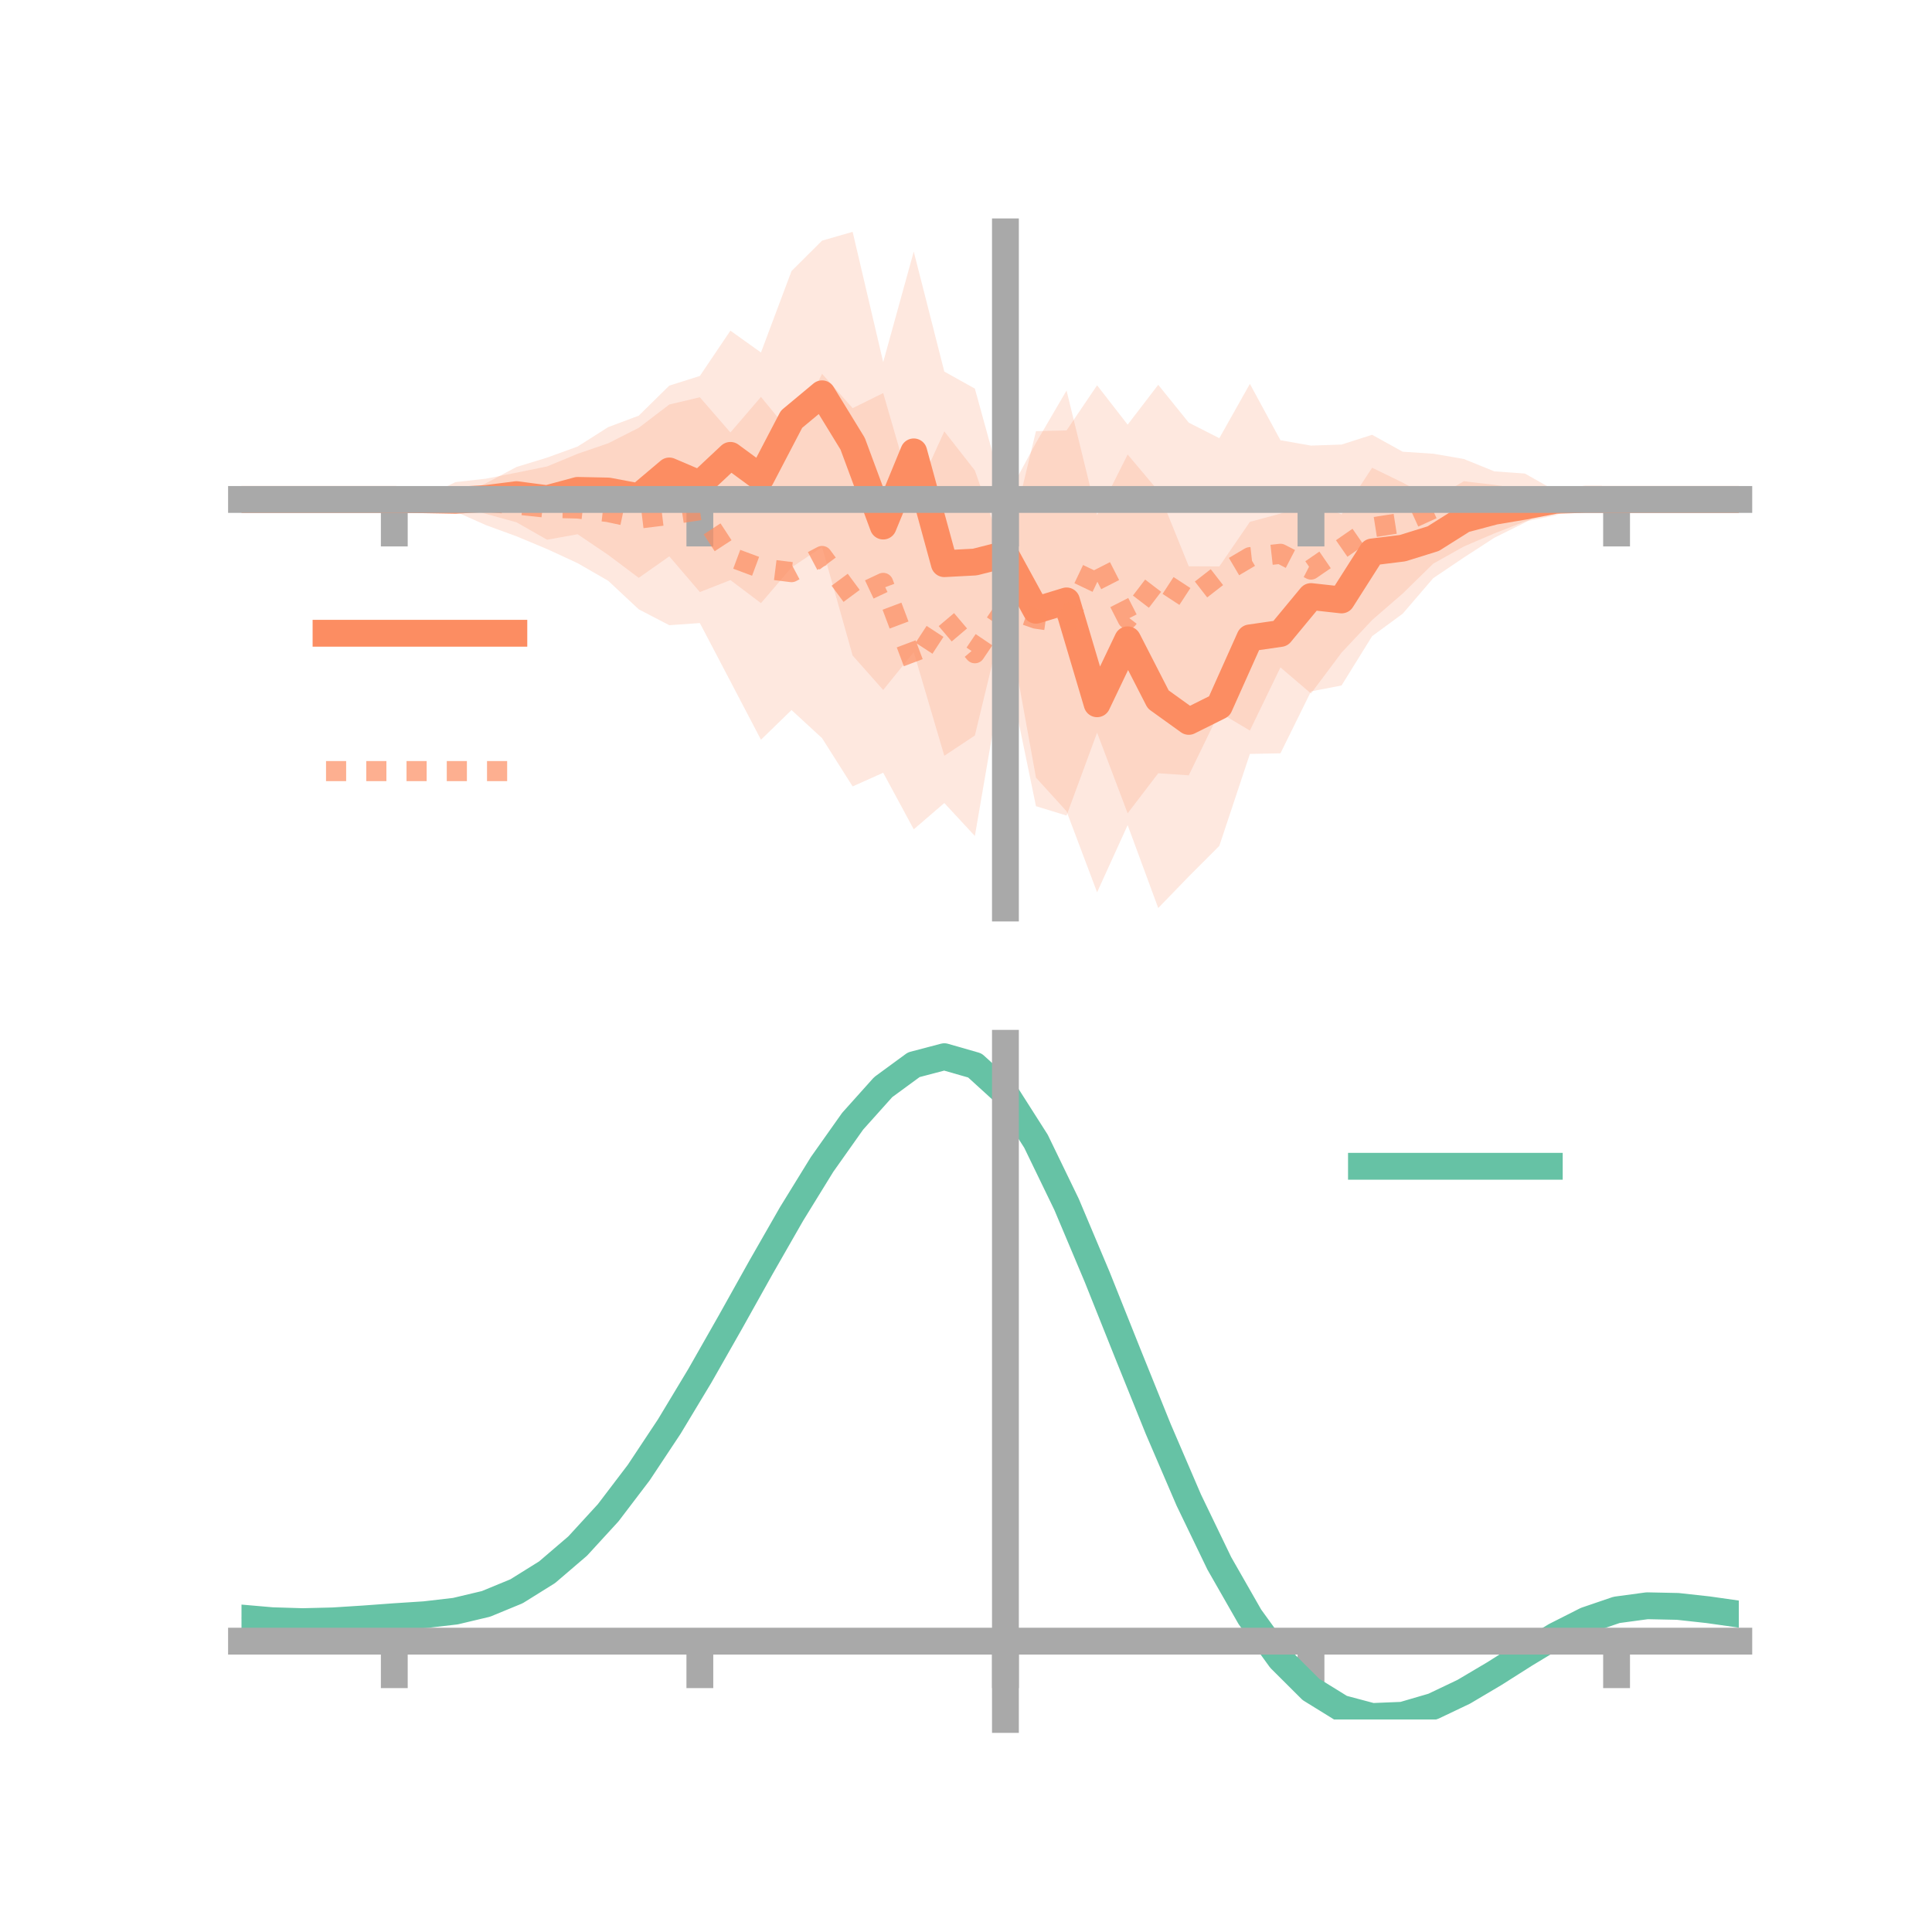 <?xml version="1.0" encoding="utf-8" standalone="no"?>
<!DOCTYPE svg PUBLIC "-//W3C//DTD SVG 1.1//EN"
  "http://www.w3.org/Graphics/SVG/1.1/DTD/svg11.dtd">
<!-- Created with matplotlib (https://matplotlib.org/) -->
<svg height="144pt" version="1.1" viewBox="0 0 144 144" width="144pt" xmlns="http://www.w3.org/2000/svg" xmlns:xlink="http://www.w3.org/1999/xlink">
 <defs>
  <style type="text/css">*{stroke-linecap:butt;stroke-linejoin:round;}</style>
 </defs>
 <g id="figure_1">
  <g id="patch_1">
   <path d="M 0 144 
L 144 144 
L 144 0 
L 0 0 
z
" style="fill:none;"/>
  </g>
  <g id="axes_1">
   <g id="patch_2">
    <path d="M 18 67.68 
L 129.6 67.68 
L 129.6 17.28 
L 18 17.28 
z
" style="fill:none;"/>
   </g>
   <g id="PolyCollection_1">
    <path clip-path="url(#pdaa1930b58)" d="M 18 37.227 
L 18 37.227 
L 20.278 37.227 
L 22.555 37.227 
L 24.833 37.227 
L 27.11 37.227 
L 29.388 37.227 
L 31.665 37.087 
L 33.943 36.964 
L 36.22 36.018 
L 38.498 34.806 
L 40.776 34.109 
L 43.053 33.281 
L 45.331 31.835 
L 47.608 30.982 
L 49.886 28.741 
L 52.163 28.022 
L 54.441 24.645 
L 56.718 26.273 
L 58.996 20.202 
L 61.273 17.935 
L 63.551 17.28 
L 65.829 26.99 
L 68.106 18.751 
L 70.384 27.695 
L 72.661 28.965 
L 74.939 37.234 
L 77.216 33.005 
L 79.494 29.108 
L 81.771 38.404 
L 84.049 33.877 
L 86.327 36.582 
L 88.604 42.208 
L 90.882 42.218 
L 93.159 38.897 
L 95.437 38.282 
L 97.714 37.396 
L 99.992 38.341 
L 102.269 34.863 
L 104.547 35.97 
L 106.824 37.201 
L 109.102 35.869 
L 111.38 36.137 
L 113.657 36.497 
L 115.935 36.967 
L 118.212 37.116 
L 120.49 37.227 
L 122.767 37.227 
L 125.045 37.227 
L 127.322 37.227 
L 129.6 37.227 
L 129.6 37.227 
L 129.6 37.227 
L 127.322 37.227 
L 125.045 37.227 
L 122.767 37.227 
L 120.49 37.227 
L 118.212 37.328 
L 115.935 37.607 
L 113.657 38.952 
L 111.38 40.08 
L 109.102 41.558 
L 106.824 43.094 
L 104.547 45.743 
L 102.269 47.417 
L 99.992 51.091 
L 97.714 51.532 
L 95.437 56.148 
L 93.159 56.193 
L 90.882 63.047 
L 88.604 65.328 
L 86.327 67.68 
L 84.049 61.499 
L 81.771 66.506 
L 79.494 60.468 
L 77.216 57.96 
L 74.939 45.398 
L 72.661 54.819 
L 70.384 56.332 
L 68.106 48.608 
L 65.829 51.427 
L 63.551 48.861 
L 61.273 40.769 
L 58.996 42.294 
L 56.718 44.954 
L 54.441 43.236 
L 52.163 44.128 
L 49.886 41.466 
L 47.608 43.07 
L 45.331 41.359 
L 43.053 39.82 
L 40.776 40.228 
L 38.498 38.93 
L 36.22 38.3 
L 33.943 37.615 
L 31.665 37.411 
L 29.388 37.227 
L 27.11 37.227 
L 24.833 37.227 
L 22.555 37.227 
L 20.278 37.227 
L 18 37.227 
z
" style="fill:#fc8d62;fill-opacity:0.2;"/>
   </g>
   <g id="PolyCollection_2">
    <path clip-path="url(#pdaa1930b58)" d="M 18 37.227 
L 18 37.227 
L 20.278 37.227 
L 22.555 37.227 
L 24.833 37.227 
L 27.11 37.227 
L 29.388 37.227 
L 31.665 37.068 
L 33.943 35.936 
L 36.22 35.678 
L 38.498 35.23 
L 40.776 34.766 
L 43.053 33.822 
L 45.331 33.041 
L 47.608 31.888 
L 49.886 30.149 
L 52.163 29.61 
L 54.441 32.235 
L 56.718 29.581 
L 58.996 32.363 
L 61.273 27.861 
L 63.551 30.423 
L 65.829 29.297 
L 68.106 37.161 
L 70.384 32.151 
L 72.661 35.065 
L 74.939 41.564 
L 77.216 32.135 
L 79.494 32.083 
L 81.771 28.72 
L 84.049 31.652 
L 86.327 28.682 
L 88.604 31.503 
L 90.882 32.659 
L 93.159 28.61 
L 95.437 32.812 
L 97.714 33.213 
L 99.992 33.135 
L 102.269 32.407 
L 104.547 33.668 
L 106.824 33.818 
L 109.102 34.209 
L 111.38 35.132 
L 113.657 35.295 
L 115.935 36.583 
L 118.212 37.064 
L 120.49 37.227 
L 122.767 37.227 
L 125.045 37.227 
L 127.322 37.227 
L 129.6 37.227 
L 129.6 37.227 
L 129.6 37.227 
L 127.322 37.227 
L 125.045 37.227 
L 122.767 37.227 
L 120.49 37.227 
L 118.212 37.451 
L 115.935 38.41 
L 113.657 38.868 
L 111.38 39.757 
L 109.102 40.734 
L 106.824 42.012 
L 104.547 44.241 
L 102.269 46.215 
L 99.992 48.643 
L 97.714 51.688 
L 95.437 49.744 
L 93.159 54.452 
L 90.882 53.096 
L 88.604 57.789 
L 86.327 57.634 
L 84.049 60.62 
L 81.771 54.608 
L 79.494 60.788 
L 77.216 60.088 
L 74.939 49.066 
L 72.661 62.31 
L 70.384 59.853 
L 68.106 61.813 
L 65.829 57.596 
L 63.551 58.615 
L 61.273 55.019 
L 58.996 52.922 
L 56.718 55.136 
L 54.441 50.783 
L 52.163 46.439 
L 49.886 46.599 
L 47.608 45.416 
L 45.331 43.287 
L 43.053 41.976 
L 40.776 40.923 
L 38.498 39.974 
L 36.22 39.14 
L 33.943 38.127 
L 31.665 37.346 
L 29.388 37.227 
L 27.11 37.227 
L 24.833 37.227 
L 22.555 37.227 
L 20.278 37.227 
L 18 37.227 
z
" style="fill:#fc8d62;fill-opacity:0.2;"/>
   </g>
   <g id="matplotlib.axis_1">
    <g id="xtick_1">
     <g id="line2d_1">
      <defs>
       <path d="M 0 0 
L 0 3.5 
" id="md81a1154c0" style="stroke:#a9a9a9;stroke-width:2;"/>
      </defs>
      <g>
       <use style="fill:#a9a9a9;stroke:#a9a9a9;stroke-width:2;" x="29.388" xlink:href="#md81a1154c0" y="37.227"/>
      </g>
     </g>
    </g>
    <g id="xtick_2">
     <g id="line2d_2">
      <g>
       <use style="fill:#a9a9a9;stroke:#a9a9a9;stroke-width:2;" x="52.163" xlink:href="#md81a1154c0" y="37.227"/>
      </g>
     </g>
    </g>
    <g id="xtick_3">
     <g id="line2d_3">
      <g>
       <use style="fill:#a9a9a9;stroke:#a9a9a9;stroke-width:2;" x="74.939" xlink:href="#md81a1154c0" y="37.227"/>
      </g>
     </g>
    </g>
    <g id="xtick_4">
     <g id="line2d_4">
      <g>
       <use style="fill:#a9a9a9;stroke:#a9a9a9;stroke-width:2;" x="97.714" xlink:href="#md81a1154c0" y="37.227"/>
      </g>
     </g>
    </g>
    <g id="xtick_5">
     <g id="line2d_5">
      <g>
       <use style="fill:#a9a9a9;stroke:#a9a9a9;stroke-width:2;" x="120.49" xlink:href="#md81a1154c0" y="37.227"/>
      </g>
     </g>
    </g>
   </g>
   <g id="matplotlib.axis_2"/>
   <g id="line2d_6">
    <path clip-path="url(#pdaa1930b58)" d="M 18 37.227 
L 20.278 37.227 
L 22.555 37.227 
L 24.833 37.227 
L 27.11 37.227 
L 29.388 37.227 
L 31.665 37.249 
L 33.943 37.289 
L 36.22 37.159 
L 38.498 36.868 
L 40.776 37.168 
L 43.053 36.551 
L 45.331 36.597 
L 47.608 37.026 
L 49.886 35.103 
L 52.163 36.075 
L 54.441 33.941 
L 56.718 35.613 
L 58.996 31.248 
L 61.273 29.352 
L 63.551 33.071 
L 65.829 39.209 
L 68.106 33.68 
L 70.384 42.013 
L 72.661 41.892 
L 74.939 41.316 
L 77.216 45.483 
L 79.494 44.788 
L 81.771 52.455 
L 84.049 47.688 
L 86.327 52.131 
L 88.604 53.768 
L 90.882 52.632 
L 93.159 47.545 
L 95.437 47.215 
L 97.714 44.464 
L 99.992 44.716 
L 102.269 41.14 
L 104.547 40.857 
L 106.824 40.148 
L 109.102 38.714 
L 111.38 38.108 
L 113.657 37.724 
L 115.935 37.287 
L 118.212 37.222 
L 120.49 37.227 
L 122.767 37.227 
L 125.045 37.227 
L 127.322 37.227 
L 129.6 37.227 
" style="fill:none;stroke:#fc8d62;stroke-linecap:square;stroke-width:2;"/>
   </g>
   <g id="line2d_7">
    <path clip-path="url(#pdaa1930b58)" d="M 18 37.227 
L 20.278 37.227 
L 22.555 37.227 
L 24.833 37.227 
L 27.11 37.227 
L 29.388 37.227 
L 31.665 37.207 
L 33.943 37.031 
L 36.22 37.409 
L 38.498 37.602 
L 40.776 37.845 
L 43.053 37.899 
L 45.331 38.164 
L 47.608 38.652 
L 49.886 38.374 
L 52.163 38.024 
L 54.441 41.509 
L 56.718 42.358 
L 58.996 42.643 
L 61.273 41.44 
L 63.551 44.519 
L 65.829 43.447 
L 68.106 49.487 
L 70.384 46.002 
L 72.661 48.688 
L 74.939 45.315 
L 77.216 46.112 
L 79.494 46.435 
L 81.771 41.664 
L 84.049 46.136 
L 86.327 43.158 
L 88.604 44.646 
L 90.882 42.877 
L 93.159 41.531 
L 95.437 41.278 
L 97.714 42.451 
L 99.992 40.889 
L 102.269 39.311 
L 104.547 38.954 
L 106.824 37.915 
L 109.102 37.471 
L 111.38 37.444 
L 113.657 37.082 
L 115.935 37.497 
L 118.212 37.258 
L 120.49 37.227 
L 122.767 37.227 
L 125.045 37.227 
L 127.322 37.227 
L 129.6 37.227 
" style="fill:none;stroke:#fc8d62;stroke-dasharray:1.5,1.5;stroke-dashoffset:0;stroke-opacity:0.7;stroke-width:1.5;"/>
   </g>
   <g id="patch_3">
    <path d="M 74.939 67.68 
L 74.939 17.28 
" style="fill:none;stroke:#a9a9a9;stroke-linecap:square;stroke-linejoin:miter;stroke-width:2;"/>
   </g>
   <g id="patch_4">
    <path d="M 129.6 67.68 
L 129.6 17.28 
" style="fill:none;"/>
   </g>
   <g id="patch_5">
    <path d="M 18 37.227 
L 129.6 37.227 
" style="fill:none;stroke:#a9a9a9;stroke-linecap:square;stroke-linejoin:miter;stroke-width:2;"/>
   </g>
   <g id="patch_6">
    <path d="M 18 17.28 
L 129.6 17.28 
" style="fill:none;"/>
   </g>
   <g id="legend_1">
    <g id="line2d_8">
     <path d="M 24.3 47.2 
L 38.3 47.2 
" style="fill:none;stroke:#fc8d62;stroke-linecap:square;stroke-width:2;"/>
    </g>
    <g id="line2d_9"/>
    <g id="text_1">
     <!--   -->
     <g transform="translate(43.9 49.65)scale(0.07 -0.07)">
      <defs>
       <path id="DejaVuSans-32"/>
      </defs>
      <use xlink:href="#DejaVuSans-32"/>
     </g>
    </g>
    <g id="line2d_10">
     <path d="M 24.3 57.474 
L 38.3 57.474 
" style="fill:none;stroke:#fc8d62;stroke-dasharray:1.5,1.5;stroke-dashoffset:0;stroke-opacity:0.7;stroke-width:1.5;"/>
    </g>
    <g id="line2d_11"/>
    <g id="text_2">
     <!--   -->
     <g transform="translate(43.9 59.924)scale(0.07 -0.07)">
      <use xlink:href="#DejaVuSans-32"/>
     </g>
    </g>
   </g>
  </g>
  <g id="axes_2">
   <g id="patch_7">
    <path d="M 18 128.16 
L 129.6 128.16 
L 129.6 77.76 
L 18 77.76 
z
" style="fill:none;"/>
   </g>
   <g id="PolyCollection_3">
    <path clip-path="url(#p28a2192aeb)" d="M 18 120.642 
L 18 120.559 
L 20.278 120.765 
L 22.555 120.836 
L 24.833 120.774 
L 27.11 120.62 
L 29.388 120.446 
L 31.665 120.292 
L 33.943 120.021 
L 36.22 119.473 
L 38.498 118.522 
L 40.776 117.077 
L 43.053 115.087 
L 45.331 112.543 
L 47.608 109.477 
L 49.886 105.956 
L 52.163 102.08 
L 54.441 97.978 
L 56.718 93.804 
L 58.996 89.733 
L 61.273 85.955 
L 63.551 82.666 
L 65.829 80.072 
L 68.106 78.371 
L 70.384 77.76 
L 72.661 78.425 
L 74.939 80.531 
L 77.216 84.159 
L 79.494 88.932 
L 81.771 94.416 
L 84.049 100.205 
L 86.327 105.942 
L 88.604 111.329 
L 90.882 116.133 
L 93.159 120.183 
L 95.437 123.378 
L 97.714 125.677 
L 99.992 127.1 
L 102.269 127.715 
L 104.547 127.63 
L 106.824 126.978 
L 109.102 125.911 
L 111.38 124.588 
L 113.657 123.171 
L 115.935 121.818 
L 118.212 120.682 
L 120.49 119.913 
L 122.767 119.607 
L 125.045 119.659 
L 127.322 119.918 
L 129.6 120.252 
L 129.6 120.359 
L 129.6 120.359 
L 127.322 120.046 
L 125.045 119.804 
L 122.767 119.761 
L 120.49 120.072 
L 118.212 120.856 
L 115.935 122.026 
L 113.657 123.429 
L 111.38 124.901 
L 109.102 126.274 
L 106.824 127.38 
L 104.547 128.058 
L 102.269 128.16 
L 99.992 127.562 
L 97.714 126.17 
L 95.437 123.932 
L 93.159 120.836 
L 90.882 116.92 
L 88.604 112.28 
L 86.327 107.072 
L 84.049 101.521 
L 81.771 95.913 
L 79.494 90.595 
L 77.216 85.963 
L 74.939 82.443 
L 72.661 80.402 
L 70.384 79.76 
L 68.106 80.348 
L 65.829 81.984 
L 63.551 84.474 
L 61.273 87.623 
L 58.996 91.236 
L 56.718 95.122 
L 54.441 99.1 
L 52.163 103.005 
L 49.886 106.693 
L 47.608 110.042 
L 45.331 112.96 
L 43.053 115.387 
L 40.776 117.294 
L 38.498 118.69 
L 36.22 119.616 
L 33.943 120.15 
L 31.665 120.41 
L 29.388 120.552 
L 27.11 120.712 
L 24.833 120.848 
L 22.555 120.898 
L 20.278 120.831 
L 18 120.642 
z
" style="fill:#66c2a5;fill-opacity:0.2;"/>
   </g>
   <g id="matplotlib.axis_3">
    <g id="xtick_6">
     <g id="line2d_12">
      <g>
       <use style="fill:#a9a9a9;stroke:#a9a9a9;stroke-width:2;" x="29.388" xlink:href="#md81a1154c0" y="122.321"/>
      </g>
     </g>
    </g>
    <g id="xtick_7">
     <g id="line2d_13">
      <g>
       <use style="fill:#a9a9a9;stroke:#a9a9a9;stroke-width:2;" x="52.163" xlink:href="#md81a1154c0" y="122.321"/>
      </g>
     </g>
    </g>
    <g id="xtick_8">
     <g id="line2d_14">
      <g>
       <use style="fill:#a9a9a9;stroke:#a9a9a9;stroke-width:2;" x="74.939" xlink:href="#md81a1154c0" y="122.321"/>
      </g>
     </g>
    </g>
    <g id="xtick_9">
     <g id="line2d_15">
      <g>
       <use style="fill:#a9a9a9;stroke:#a9a9a9;stroke-width:2;" x="97.714" xlink:href="#md81a1154c0" y="122.321"/>
      </g>
     </g>
    </g>
    <g id="xtick_10">
     <g id="line2d_16">
      <g>
       <use style="fill:#a9a9a9;stroke:#a9a9a9;stroke-width:2;" x="120.49" xlink:href="#md81a1154c0" y="122.321"/>
      </g>
     </g>
    </g>
   </g>
   <g id="matplotlib.axis_4"/>
   <g id="line2d_17">
    <path clip-path="url(#p28a2192aeb)" d="M 18 120.6 
L 20.278 120.798 
L 22.555 120.867 
L 24.833 120.811 
L 27.11 120.666 
L 29.388 120.499 
L 31.665 120.351 
L 33.943 120.086 
L 36.22 119.545 
L 38.498 118.606 
L 40.776 117.186 
L 43.053 115.237 
L 45.331 112.752 
L 47.608 109.759 
L 49.886 106.324 
L 52.163 102.543 
L 54.441 98.539 
L 56.718 94.463 
L 58.996 90.485 
L 61.273 86.789 
L 63.551 83.57 
L 65.829 81.028 
L 68.106 79.36 
L 70.384 78.76 
L 72.661 79.413 
L 74.939 81.487 
L 77.216 85.061 
L 79.494 89.764 
L 81.771 95.164 
L 84.049 100.863 
L 86.327 106.507 
L 88.604 111.805 
L 90.882 116.527 
L 93.159 120.51 
L 95.437 123.655 
L 97.714 125.924 
L 99.992 127.331 
L 102.269 127.937 
L 104.547 127.844 
L 106.824 127.179 
L 109.102 126.093 
L 111.38 124.744 
L 113.657 123.3 
L 115.935 121.922 
L 118.212 120.769 
L 120.49 119.992 
L 122.767 119.684 
L 125.045 119.732 
L 127.322 119.982 
L 129.6 120.306 
" style="fill:none;stroke:#66c2a5;stroke-linecap:square;stroke-width:2;"/>
   </g>
   <g id="patch_8">
    <path d="M 74.939 128.16 
L 74.939 77.76 
" style="fill:none;stroke:#a9a9a9;stroke-linecap:square;stroke-linejoin:miter;stroke-width:2;"/>
   </g>
   <g id="patch_9">
    <path d="M 129.6 128.16 
L 129.6 77.76 
" style="fill:none;"/>
   </g>
   <g id="patch_10">
    <path d="M 18 122.321 
L 129.6 122.321 
" style="fill:none;stroke:#a9a9a9;stroke-linecap:square;stroke-linejoin:miter;stroke-width:2;"/>
   </g>
   <g id="patch_11">
    <path d="M 18 77.76 
L 129.6 77.76 
" style="fill:none;"/>
   </g>
   <g id="legend_2">
    <g id="line2d_18">
     <path d="M 101.475 86.929 
L 115.475 86.929 
" style="fill:none;stroke:#66c2a5;stroke-linecap:square;stroke-width:2;"/>
    </g>
    <g id="line2d_19"/>
    <g id="text_3">
     <!--   -->
     <g transform="translate(121.075 89.379)scale(0.07 -0.07)">
      <use xlink:href="#DejaVuSans-32"/>
     </g>
    </g>
   </g>
  </g>
 </g>
 <defs>
  <clipPath id="pdaa1930b58">
   <rect height="50.4" width="111.6" x="18" y="17.28"/>
  </clipPath>
  <clipPath id="p28a2192aeb">
   <rect height="50.4" width="111.6" x="18" y="77.76"/>
  </clipPath>
 </defs>
</svg>
